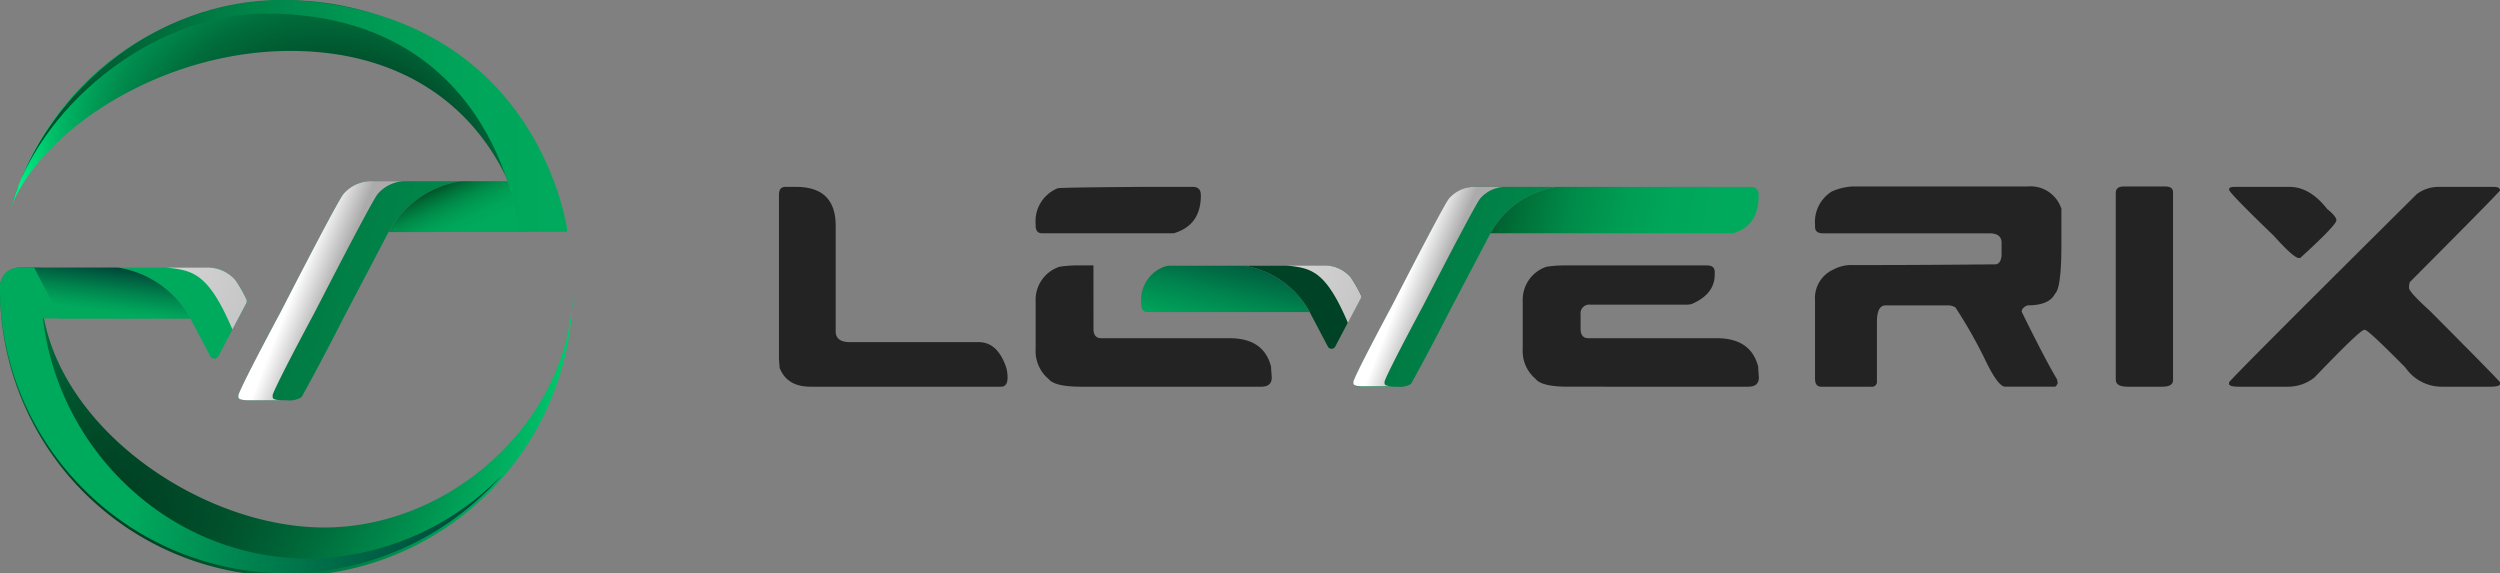 <svg xmlns="http://www.w3.org/2000/svg" xmlns:xlink="http://www.w3.org/1999/xlink" width="363.152" height="83.261" viewBox="0 0 363.152 83.261">
  <rect x="0" y="0" width="363.152" height="83.261" fill="#808080" stroke="none"/>
  <defs>
    <linearGradient id="linear-gradient" x1="-2.13" y1="-0.126" x2="2.318" y2="0.928" gradientUnits="objectBoundingBox">
      <stop offset="0" stop-color="#004225"/>
      <stop offset="1" stop-color="#00aa5d"/>
    </linearGradient>
    <linearGradient id="linear-gradient-2" x1="0.09" y1="0.258" x2="0.719" y2="0.665" gradientUnits="objectBoundingBox">
      <stop offset="0" stop-color="#003816"/>
      <stop offset="0.094" stop-color="#004e24"/>
      <stop offset="0.257" stop-color="#006f38"/>
      <stop offset="0.425" stop-color="#008948"/>
      <stop offset="0.597" stop-color="#009b53"/>
      <stop offset="0.778" stop-color="#00a65a"/>
      <stop offset="0.98" stop-color="#00aa5d"/>
    </linearGradient>
    <linearGradient id="linear-gradient-3" x1="-22.485" y1="-0.604" x2="-17.097" y2="1.171" xlink:href="#linear-gradient"/>
    <radialGradient id="radial-gradient" cx="0.5" cy="0.5" fx="0.905" fy="1.229" r="1.214" gradientTransform="translate(0.292 0.068) scale(0.417 0.864)" gradientUnits="objectBoundingBox">
      <stop offset="0.341" stop-color="#003e22"/>
      <stop offset="0.423" stop-color="#004324"/>
      <stop offset="0.523" stop-color="#00522d"/>
      <stop offset="0.633" stop-color="#006a3a"/>
      <stop offset="0.749" stop-color="#008d4e"/>
      <stop offset="0.87" stop-color="#00b966"/>
      <stop offset="0.994" stop-color="#00ef84"/>
      <stop offset="1" stop-color="#00f286"/>
    </radialGradient>
    <linearGradient id="linear-gradient-4" y1="0.5" x2="1" y2="0.5" gradientUnits="objectBoundingBox">
      <stop offset="0" stop-color="#004225"/>
      <stop offset="0.175" stop-color="#006035"/>
      <stop offset="0.4" stop-color="#008046"/>
      <stop offset="0.618" stop-color="#009752"/>
      <stop offset="0.822" stop-color="#00a55a"/>
      <stop offset="1" stop-color="#00aa5d"/>
    </linearGradient>
    <radialGradient id="radial-gradient-2" cx="0.373" cy="0.318" fx="-0.172" fy="0.904" r="1.177" gradientTransform="translate(0.233) scale(0.534 1)" gradientUnits="objectBoundingBox">
      <stop offset="0.001" stop-color="#003e22"/>
      <stop offset="0.133" stop-color="#004324"/>
      <stop offset="0.297" stop-color="#00522d"/>
      <stop offset="0.477" stop-color="#006b3b"/>
      <stop offset="0.67" stop-color="#008f4e"/>
      <stop offset="0.87" stop-color="#0b6"/>
      <stop offset="0.992" stop-color="#00db78"/>
    </radialGradient>
    <linearGradient id="linear-gradient-5" x1="1.206" y1="0.572" x2="0.22" y2="0.485" gradientUnits="objectBoundingBox">
      <stop offset="0" stop-color="#003636"/>
      <stop offset="0.144" stop-color="#003f39"/>
      <stop offset="0.389" stop-color="#005a42"/>
      <stop offset="0.701" stop-color="#008550"/>
      <stop offset="0.936" stop-color="#00aa5d"/>
    </linearGradient>
    <linearGradient id="linear-gradient-6" x1="0.363" y1="0.426" x2="0.545" y2="0.518" gradientUnits="objectBoundingBox">
      <stop offset="0" stop-color="#fff"/>
      <stop offset="1" stop-color="#ababab"/>
    </linearGradient>
    <linearGradient id="linear-gradient-7" x1="-3.248" y1="-0.699" x2="3.048" y2="1.216" xlink:href="#linear-gradient-6"/>
    <linearGradient id="linear-gradient-8" x1="0.701" y1="0.033" x2="0.341" y2="0.87" gradientUnits="objectBoundingBox">
      <stop offset="0" stop-color="#004336"/>
      <stop offset="0.179" stop-color="#005c3f"/>
      <stop offset="0.515" stop-color="#00864f"/>
      <stop offset="0.778" stop-color="#00a059"/>
      <stop offset="0.935" stop-color="#00aa5d"/>
    </linearGradient>
    <linearGradient id="linear-gradient-10" x1="12.512" y1="-0.604" x2="17.9" y2="1.171" xlink:href="#linear-gradient"/>
    <linearGradient id="linear-gradient-11" x1="-0.102" y1="1.327" x2="1.065" y2="-0.094" gradientUnits="objectBoundingBox">
      <stop offset="0.065" stop-color="#00aa5d"/>
      <stop offset="0.222" stop-color="#00a059"/>
      <stop offset="0.485" stop-color="#00864f"/>
      <stop offset="0.821" stop-color="#005c3f"/>
      <stop offset="1" stop-color="#004336"/>
    </linearGradient>
    <linearGradient id="linear-gradient-12" x1="-0.164" y1="0.477" x2="0.904" y2="0.515" xlink:href="#linear-gradient-2"/>
    <linearGradient id="linear-gradient-14" x1="-3.248" y1="-0.699" x2="3.048" y2="1.216" xlink:href="#linear-gradient-6"/>
  </defs>
  <g id="Logo" transform="translate(0 2.047)">
    <g id="Group_76840" data-name="Group 76840" transform="translate(0 -2.047)">
      <g id="Group_76549" data-name="Group 76549" transform="translate(17.143 26.321)">
        <g id="Group_76548" data-name="Group 76548">
          <g id="Group_76547" data-name="Group 76547">
            <path id="Path_33825" data-name="Path 33825" d="M172.389,370.971h12.747a14.474,14.474,0,0,0-10.509,7.388L168.1,390.8q-3.4,6.675-6.119,11.548a3.367,3.367,0,0,1-2.159.445h-5.429q-1.581,0-1.58-.445v-.334q.668-1.824,6.119-12.016,8.545-16.6,9.168-17.2A5.345,5.345,0,0,1,172.389,370.971Z" transform="translate(-135.327 -370.971)" fill="url(#linear-gradient)"/>
            <path id="Path_33826" data-name="Path 33826" d="M194.18,378.359l24.532-.013a34.365,34.365,0,0,0-1.751-7.375H204.689A14.474,14.474,0,0,0,194.18,378.359Z" transform="translate(-154.879 -370.971)" fill="url(#linear-gradient-2)"/>
            <path id="Path_33827" data-name="Path 33827" d="M138.278,399.958a.665.665,0,0,0,.005-.611,19.727,19.727,0,0,0-1.58-2.754,5.345,5.345,0,0,0-4.294-1.825H119.662a14.475,14.475,0,0,1,10.509,7.388l2.888,5.485a.667.667,0,0,0,1.181,0Z" transform="translate(-119.662 -382.218)" fill="url(#linear-gradient-3)"/>
          </g>
        </g>
      </g>
      <g id="Group_76550" data-name="Group 76550" transform="translate(1.655 0.026)">
        <path id="Path_33828" data-name="Path 33828" d="M134.526,328.631c16.069,1.294,26.851,11.114,30.439,26.152h6.121a41.606,41.606,0,0,0-80.791-3.69h0C94.888,339.429,114.16,326.99,134.526,328.631Z" transform="translate(-90.295 -321.113)" fill="url(#radial-gradient)"/>
      </g>
      <g id="Group_76551" data-name="Group 76551" transform="translate(1.655)">
        <path id="Path_33829" data-name="Path 33829" d="M90.295,351.069c3.638-13.539,19.6-28.1,37.167-28.033,33.875.13,36.572,31.723,36.572,31.723h7.051s-3.815-31.342-39.373-33.621c-18.982-1.217-36.375,12.63-41.418,29.931Z" transform="translate(-90.295 -321.064)" fill="url(#linear-gradient-4)"/>
      </g>
      <g id="Group_76552" data-name="Group 76552" transform="translate(0 38.871)">
        <path id="Path_33830" data-name="Path 33830" d="M170.354,398.459c-.482,18.435-17.549,34.059-36.1,34.059-18.852,0-41.143-16.112-41.143-34.964q0-1.407.114-2.785H89.944a2.787,2.787,0,0,0-2.787,2.785h0a41.6,41.6,0,0,0,83.2.9Z" transform="translate(-87.157 -394.768)" fill="url(#radial-gradient-2)"/>
        <path id="Path_33831" data-name="Path 33831" d="M132.029,437.041c-19.989,0-36.347-15.5-38.632-34.885h21.411a14.475,14.475,0,0,0-10.509-7.388H89.552v.031a2.784,2.784,0,0,0-2.4,2.755,41.586,41.586,0,0,0,72.98,27.291A39.722,39.722,0,0,1,132.029,437.041Z" transform="translate(-87.157 -394.768)" fill="url(#linear-gradient-5)"/>
      </g>
      <path id="Path_33832" data-name="Path 33832" d="M157.789,402.346v-.334q.668-1.824,6.119-12.016,8.545-16.6,9.168-17.2a5.345,5.345,0,0,1,4.294-1.825h-4.981A5.345,5.345,0,0,0,168.1,372.8q-.623.6-9.168,17.2-5.452,10.192-6.119,12.016v.334q0,.445,1.58.445h4.981Q157.788,402.791,157.789,402.346Z" transform="translate(-118.184 -344.65)" fill="url(#linear-gradient-6)" style="mix-blend-mode: overlay;isolation: isolate"/>
      <path id="Path_33833" data-name="Path 33833" d="M142.531,403.751l2-3.793a.665.665,0,0,0,.005-.611,19.73,19.73,0,0,0-1.58-2.754,5.345,5.345,0,0,0-4.294-1.825H132.89C136.82,395.152,139.046,395.592,142.531,403.751Z" transform="translate(-108.771 -355.897)" fill="url(#linear-gradient-7)" style="mix-blend-mode: overlay;isolation: isolate"/>
      <path id="Path_33834" data-name="Path 33834" d="M94.272,394.8c0-.011-2.573-.021-2.573-.031h14.748a14.475,14.475,0,0,1,10.509,7.388H98.117Z" transform="translate(-89.304 -355.897)" fill="url(#linear-gradient-8)"/>
    </g>
    <g id="Group_76956" data-name="Group 76956" transform="translate(10.428 -1487.167)">
      <g id="Group_76952" data-name="Group 76952" transform="translate(102.724 1512.207)">
        <path id="Path_34469" data-name="Path 34469" d="M103.657,1512.359h1.563q5.744,0,5.744,5.643v15.345q0,1.563,2.091,1.563h18.693q2.72,0,3.978,3.653a5.344,5.344,0,0,1,.2,1.664q-.061,1.157-.933,1.157H107.311q-3.41,0-4.486-2.72l-.1-1.238V1513.5Q102.724,1512.36,103.657,1512.359Z" transform="translate(-102.724 -1512.298)" fill="#232323"/>
        <path id="Path_34470" data-name="Path 34470" d="M211.684,1512.359h7.05q1.137,0,1.137,1.238,0,4.344-3.938,5.5H196.805q-.933,0-.933-1.137v-.2a5.148,5.148,0,0,1,3.207-5.2C199.349,1512.427,211.183,1512.359,211.684,1512.359Zm-9.906,11.407h2.491c0,1.229.005,6.184.005,7.145v2.07q0,1.36,1.137,1.36h18.653q4.953,0,6.008,4.141,0,.244.1,1.563,0,1.34-1.542,1.34H202.509q-3.917,0-4.77-1.137a5.27,5.27,0,0,1-1.867-4.364v-6.942a5.05,5.05,0,0,1,3.43-4.973A16.357,16.357,0,0,1,201.778,1523.766Z" transform="translate(-158.586 -1512.298)" fill="#232323"/>
        <path id="Path_34471" data-name="Path 34471" d="M484.152,1512.207h25.432a4.7,4.7,0,0,1,4.912,3.248v5.237q0,6.292-.933,7.1-.833,1.685-3.979,1.685-.852.325-.852.933,3.329,6.779,5.135,9.824l.1.528q-.2.487-.406.528h-7.226q-1.076,0-3.045-4.182a70.276,70.276,0,0,0-4.181-7.327,2.061,2.061,0,0,0-1.035-.3h-9.114q-1.258,0-1.258,2.4v8.586a.736.736,0,0,1-.832.832h-7.226q-.934,0-.934-1.157v-11.407a4.529,4.529,0,0,1,2.72-4.486,5.4,5.4,0,0,1,2.618-.629H487.7q6.028,0,17.171-.1.793,0,.934-1.259v-1.887q0-1.36-1.786-1.36H479.869q-1.157,0-1.157-.934v-.325a5.21,5.21,0,0,1,2.415-4.81A8.416,8.416,0,0,1,484.152,1512.207Z" transform="translate(-328.209 -1512.207)" fill="#232323"/>
        <path id="Path_34472" data-name="Path 34472" d="M588.99,1512.207h6.029q1.137,0,1.136.832v27.32q0,.934-1.563.934H589.5q-1.664,0-1.664-1.036v-27.117Q587.833,1512.207,588.99,1512.207Z" transform="translate(-393.65 -1512.207)" fill="#232323"/>
        <path id="Path_34473" data-name="Path 34473" d="M659.321,1512.359h8.058q.933,0,.933.508,0,.182-13.112,13.335l-.1.507v.325q0,.588,2.984,3.288,10.229,10.271,10.23,10.433v.223q0,.406-1.441.406h-7.023a6.391,6.391,0,0,1-5.277-2.781q-5.419-5.481-5.886-5.48h-.1q-.589,0-7.226,6.921a6.194,6.194,0,0,1-3.938,1.34H630.4q-1.442,0-1.441-.406v-.223q.08-.366,27.279-27.361A5.251,5.251,0,0,1,659.321,1512.359Zm-29.532,0h7.957q2.943,0,5.46,3.207,1.34,1.076,1.339,1.644,0,.69-5.257,5.48h-.2q-.73,0-3.613-3.207-6.515-6.271-6.515-6.718v-.1Q629.017,1512.36,629.788,1512.359Z" transform="translate(-418.312 -1512.298)" fill="#232323"/>
        <path id="Path_34474" data-name="Path 34474" d="M378.54,1540.856h20.845q1.137,0,1.136.934v.406q0,2.821-3.328,4.262a3.159,3.159,0,0,1-.812.1h-13.9a1.274,1.274,0,0,0-1.441,1.441v2.07q0,1.36,1.137,1.36h18.653q4.953,0,6.008,4.141,0,.244.1,1.563,0,1.339-1.543,1.34H379.271q-3.918,0-4.77-1.137a5.27,5.27,0,0,1-1.867-4.364v-6.941a5.049,5.049,0,0,1,3.43-4.973A16.328,16.328,0,0,1,378.54,1540.856Z" transform="translate(-264.593 -1529.388)" fill="#232323"/>
      </g>
      <g id="Group_76955" data-name="Group 76955" transform="translate(170.234 1512.268)">
        <g id="Group_76954" data-name="Group 76954" transform="translate(15.945)">
          <path id="Path_34480" data-name="Path 34480" d="M329.075,1512.359H340.7a13.2,13.2,0,0,0-9.586,6.739l-5.959,11.346q-3.106,6.089-5.582,10.534a3.074,3.074,0,0,1-1.969.406h-4.952q-1.442,0-1.441-.406v-.3q.609-1.664,5.582-10.961,7.794-15.142,8.363-15.69A4.876,4.876,0,0,1,329.075,1512.359Z" transform="translate(-311.214 -1512.359)" fill="url(#linear-gradient)"/>
        </g>
        <path id="Path_34481" data-name="Path 34481" d="M288.36,1545.693a.608.608,0,0,0,0-.557,18.029,18.029,0,0,0-1.441-2.512,4.875,4.875,0,0,0-3.917-1.665H271.379a13.2,13.2,0,0,1,9.586,6.739l2.634,5a.609.609,0,0,0,1.078,0Z" transform="translate(-271.379 -1529.511)" fill="url(#linear-gradient-10)"/>
      </g>
      <path id="Path_34482" data-name="Path 34482" d="M249.068,1540.959H238.54a2.649,2.649,0,0,0-1.157.2,5.149,5.149,0,0,0-3.207,5.2v.2q0,1.137.934,1.137h23.544A13.2,13.2,0,0,0,249.068,1540.959Z" transform="translate(-78.833 -17.243)" fill="url(#linear-gradient-11)"/>
      <path id="Path_34483" data-name="Path 34483" d="M398.75,1512.359H370.522a13.2,13.2,0,0,0-9.586,6.739h35.207c2.625-.771,3.743-2.6,3.743-5.5Q399.886,1512.359,398.75,1512.359Z" transform="translate(-154.853 -0.091)" fill="url(#linear-gradient-12)"/>
      <path id="Path_34484" data-name="Path 34484" d="M315.7,1540.928v-.3q.608-1.661,5.571-10.94,7.779-15.112,8.347-15.659a4.867,4.867,0,0,1,3.909-1.662H329a4.867,4.867,0,0,0-3.91,1.662q-.567.547-8.346,15.659-4.964,9.279-5.571,10.94v.3q0,.405,1.439.405h4.534Q315.7,1541.333,315.7,1540.928Z" transform="translate(-125.008 -0.094)" fill="url(#linear-gradient-6)" style="mix-blend-mode: overlay;isolation: isolate"/>
      <path id="Path_34485" data-name="Path 34485" d="M295.813,1549.223l1.851-3.514a.618.618,0,0,0,0-.566,18.311,18.311,0,0,0-1.463-2.552,4.952,4.952,0,0,0-3.978-1.69h-5.346C290.522,1541.257,292.584,1541.665,295.813,1549.223Z" transform="translate(-110.441 -17.208)" fill="url(#linear-gradient-14)" style="mix-blend-mode: overlay;isolation: isolate"/>
    </g>
  </g>
</svg>
